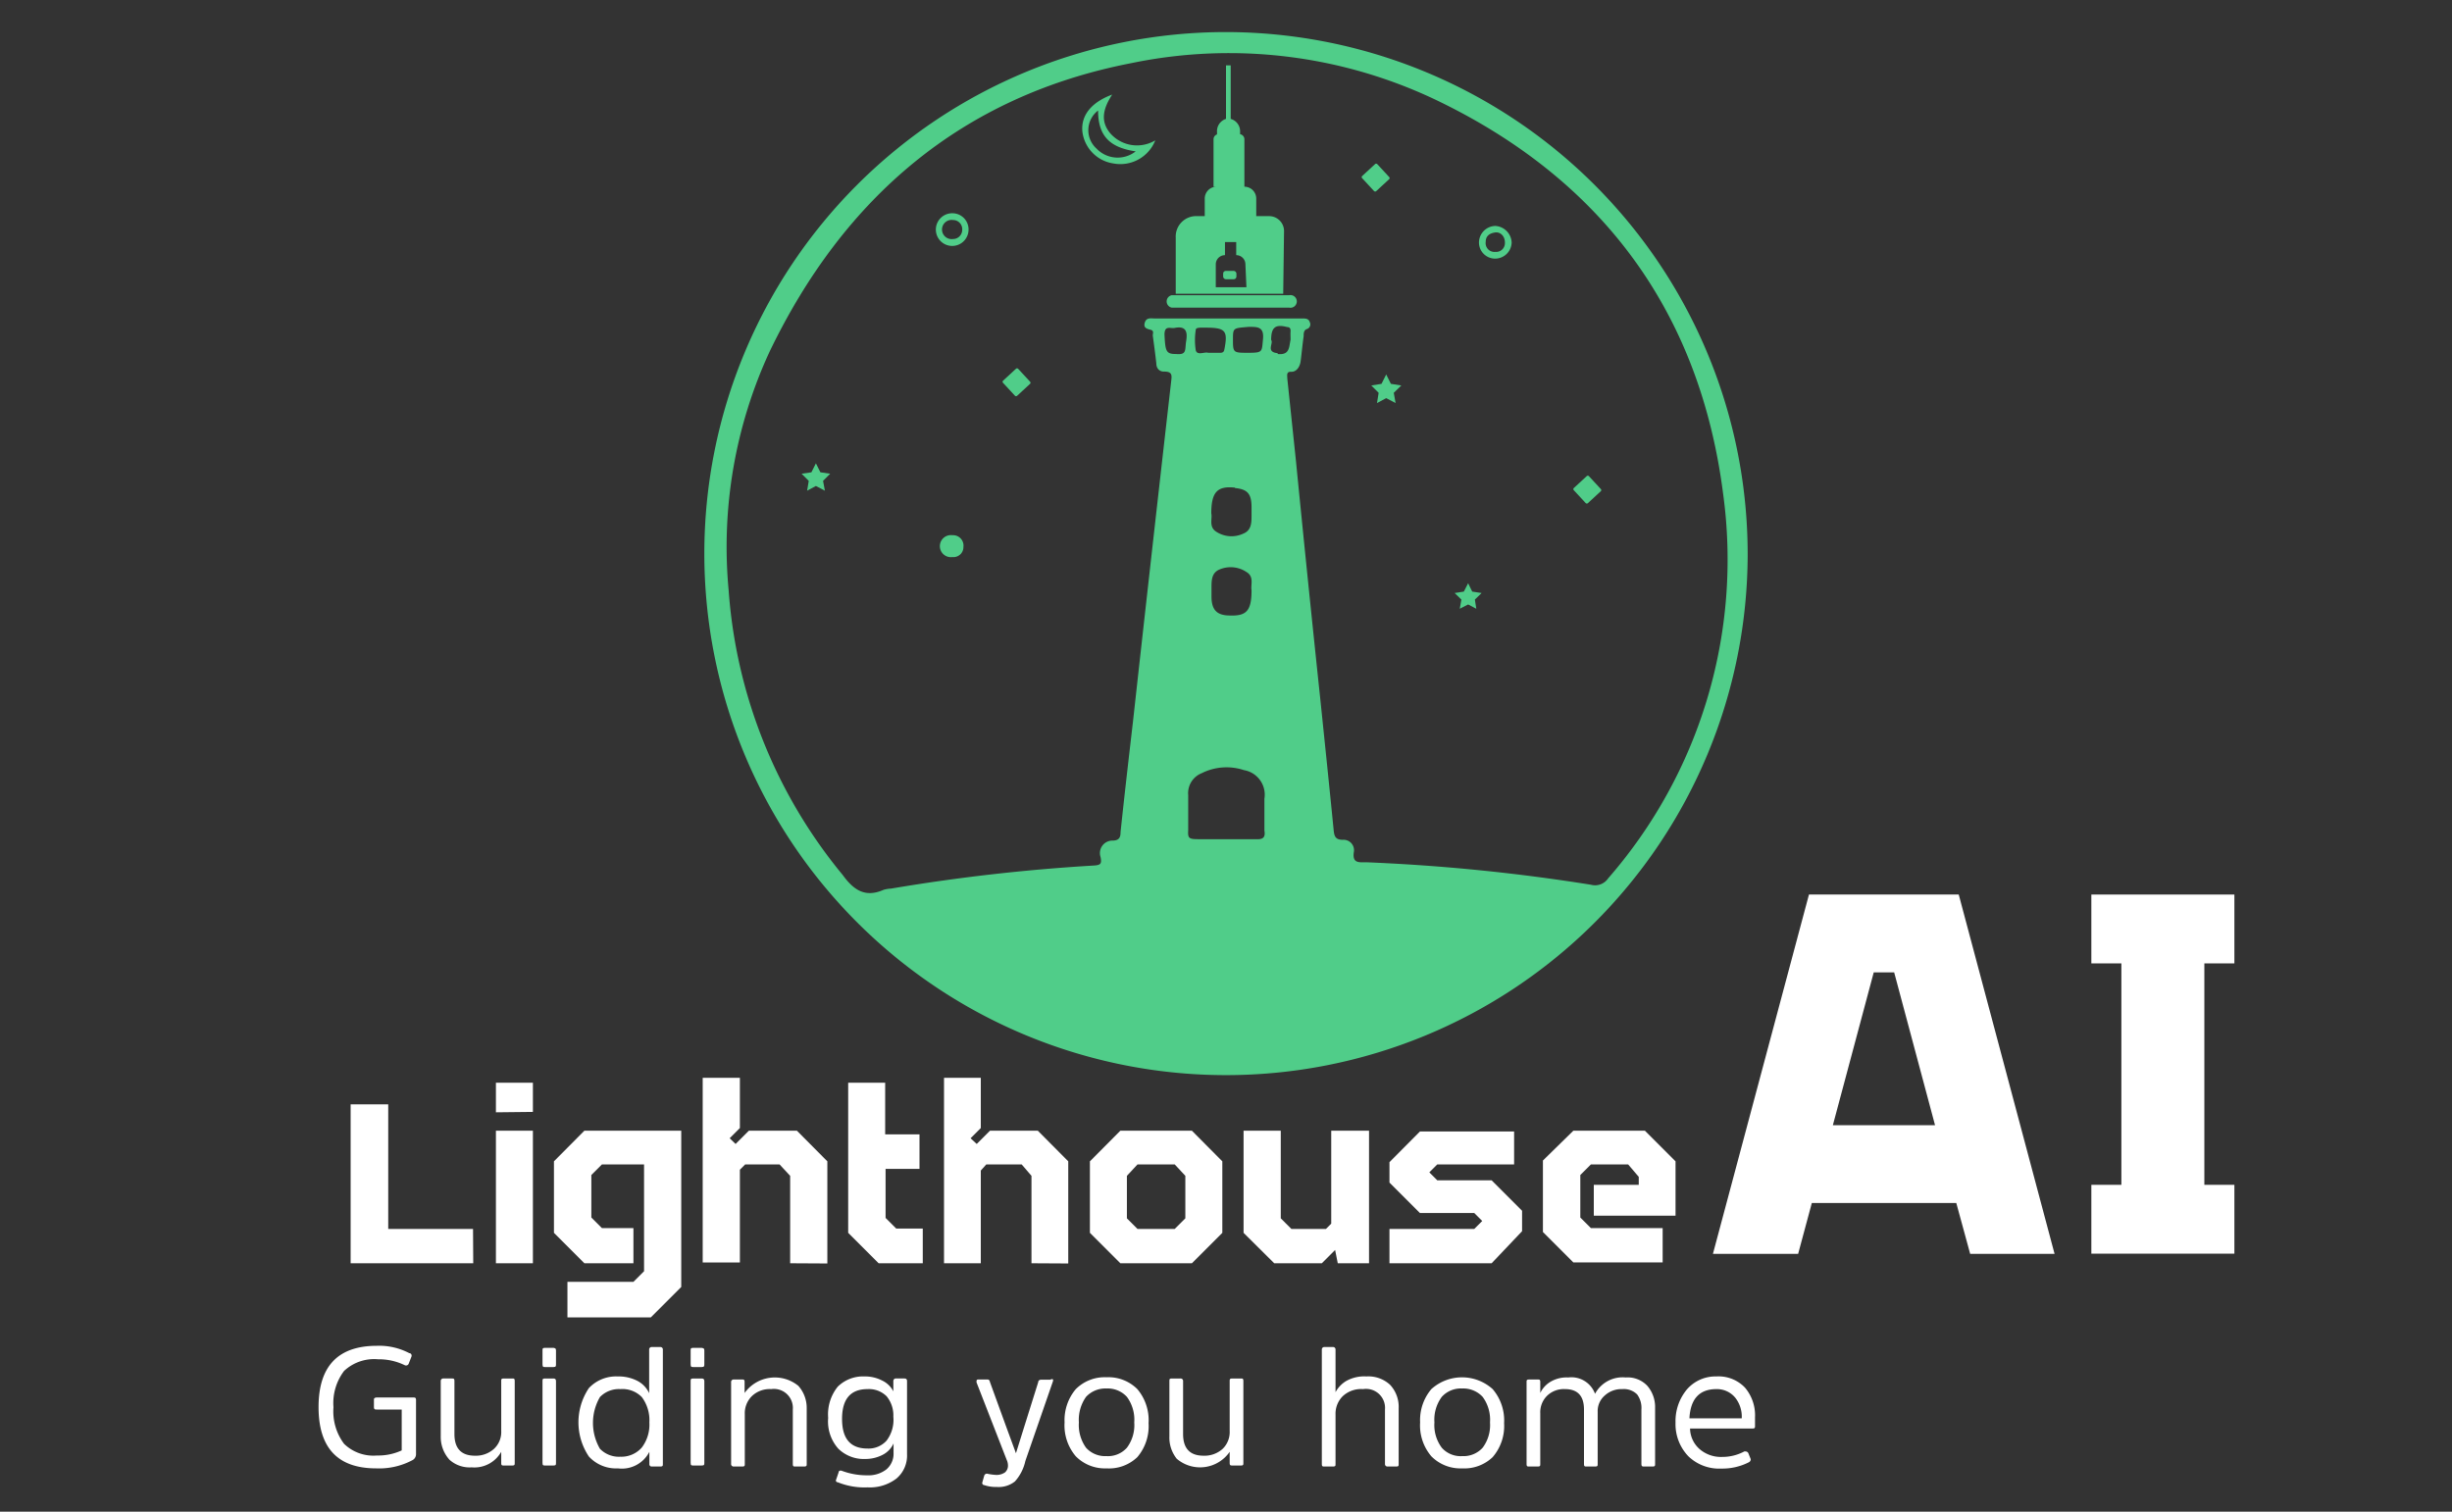 <svg id="Layer_1" data-name="Layer 1" xmlns="http://www.w3.org/2000/svg" viewBox="0 0 120 74"><rect x="0" y="0" width="120" height="74" fill="#333333" stroke="none"/><defs><style>.cls-1{fill:#50cd89;}.cls-2{fill:#fff;}</style></defs><path class="cls-1" d="M63.1,14.45H57.35a.31.31,0,0,0,0,.61H63.1a.31.31,0,1,0,0-.61Z"/><path class="cls-1" d="M60,1.57A25.53,25.53,0,1,0,85.53,27.18,25.56,25.56,0,0,0,60,1.57ZM57.56,17.33c-.49,0-.53-.12-.57-.95,0-.48.3-.28.51-.33.57-.11.62.23.55.65S58.1,17.38,57.56,17.33Zm3.92,23.75c-.49,0-1,0-1.46,0h0c-.47,0-.94,0-1.4,0s-.49-.07-.47-.45c0-.57,0-1.14,0-1.71a1.05,1.05,0,0,1,.66-1.07,2.71,2.71,0,0,1,2.07-.15,1.22,1.22,0,0,1,1,1.4c0,.52,0,1,0,1.56C61.94,41,61.8,41.1,61.48,41.08Zm-.23-12.19c0,1-.24,1.27-1.06,1.24-.65,0-.9-.29-.9-.93v-.42c0-.37,0-.75.41-.91A1.39,1.39,0,0,1,61,28C61.39,28.23,61.2,28.63,61.25,28.89Zm-.81-5c.61.06.8.28.81.9,0,.14,0,.28,0,.42,0,.37,0,.75-.4.91a1.36,1.36,0,0,1-1.34-.1c-.36-.24-.17-.63-.23-.89C59.28,24.08,59.58,23.78,60.44,23.87ZM61.12,16c.44,0,.75,0,.69.61s0,.66-.72.66-.75,0-.75-.62S60.34,16.07,61.12,16Zm-1.2,1.07c0,.15-.08.21-.23.2h-.56c-.18-.06-.53.15-.61-.12a3.23,3.23,0,0,1,0-1c0-.1.13-.1.21-.11h.37C60,16.05,60.09,16.23,59.92,17.11Zm2.61.22c-.6-.06-.19-.48-.32-.65,0-.62.21-.78.78-.63.13,0,.18.08.17.21s0,.27,0,.41C63.08,17,63.12,17.39,62.53,17.33ZM78.7,43a.77.77,0,0,1-.84.31,93.64,93.64,0,0,0-11-1.1c-.33,0-.7.07-.6-.52a.51.51,0,0,0-.54-.58c-.37,0-.42-.18-.45-.46-.21-2.13-.43-4.25-.65-6.38Q64,28.42,63.42,22.53l-.42-4c0-.16-.06-.34.19-.33s.42-.23.46-.5.09-.83.15-1.24c0-.13,0-.29.15-.35a.24.24,0,0,0,.15-.34c-.06-.19-.23-.18-.39-.18H56.52c-.18,0-.41-.06-.49.19s.06.31.27.36.1.2.12.31c.06.44.12.89.17,1.34,0,.25.16.41.39.4.39,0,.37.18.34.45q-.95,8.33-1.87,16.66c-.21,1.81-.42,3.62-.61,5.43,0,.25-.06.41-.38.42a.61.61,0,0,0-.6.8c.07.34,0,.4-.33.42a92,92,0,0,0-9.93,1.13,1.43,1.43,0,0,0-.36.06c-.91.4-1.47,0-2-.73a24.62,24.62,0,0,1-5.58-13.93A22.78,22.78,0,0,1,37.67,17.2c3.62-7.51,9.39-12.5,17.7-14.11A23.54,23.54,0,0,1,70.5,5c8,3.91,12.7,10.35,13.83,19.18A23.75,23.75,0,0,1,78.7,43Z"/><path class="cls-1" d="M46.61,26.2a.54.54,0,1,0,0,1.07.49.49,0,0,0,.54-.5A.51.51,0,0,0,46.61,26.2Z"/><path class="cls-1" d="M54.34,6.53c-.5-.59-.36-1.21.09-1.9-1,.37-1.53,1-1.46,1.8A1.79,1.79,0,0,0,54.48,8a1.84,1.84,0,0,0,2.06-1.13A1.74,1.74,0,0,1,54.34,6.53Zm-.68.74a1.21,1.21,0,0,1,.08-1.86c0,1.24.56,1.81,1.84,2A1.43,1.43,0,0,1,53.66,7.27Z"/><path class="cls-1" d="M46.64,10.44a.8.8,0,1,0,.76.82A.79.79,0,0,0,46.64,10.44Zm0,1.26a.47.47,0,1,1,0-.93.45.45,0,0,1,.45.49A.45.45,0,0,1,46.61,11.7Z"/><path class="cls-1" d="M73.18,11.06a.82.82,0,0,0-.8.8.79.79,0,0,0,.79.8.81.81,0,0,0,.81-.79A.85.85,0,0,0,73.18,11.06Zm.47.83a.43.43,0,0,1-.47.44.43.43,0,0,1-.47-.49c0-.29.19-.42.46-.46S73.66,11.58,73.65,11.89Z"/><polygon class="cls-1" points="40.15 23.12 39.93 22.68 39.71 23.12 39.23 23.19 39.58 23.54 39.5 24.02 39.93 23.79 40.37 24.02 40.28 23.54 40.63 23.19 40.15 23.12"/><polygon class="cls-1" points="68.07 18.79 67.84 18.33 67.61 18.79 67.11 18.87 67.47 19.23 67.39 19.73 67.84 19.49 68.3 19.73 68.21 19.23 68.58 18.87 68.07 18.79"/><polygon class="cls-1" points="72.05 28.96 71.85 28.55 71.64 28.96 71.19 29.03 71.52 29.35 71.44 29.8 71.85 29.59 72.25 29.8 72.18 29.35 72.51 29.03 72.05 28.96"/><rect class="cls-1" x="49.24" y="18.21" width="1.01" height="1.01" rx="0.07" transform="translate(0.51 38.72) rotate(-42.73)"/><rect class="cls-1" x="66.82" y="8.19" width="1.01" height="1.01" rx="0.07" transform="translate(11.97 47.99) rotate(-42.73)"/><rect class="cls-1" x="77.18" y="23.47" width="1.01" height="1.01" rx="0.07" transform="translate(4.35 59.07) rotate(-42.73)"/><rect class="cls-1" x="59.86" y="13.26" width="0.65" height="0.41" rx="0.13"/><path class="cls-1" d="M62.84,11.31a.73.73,0,0,0-.73-.73h-.63V9.72a.58.58,0,0,0-.58-.58h0V6.82a.25.25,0,0,0-.21-.25V6.45a.63.63,0,0,0-.46-.63V3.2H60V5.82a.63.63,0,0,0-.44.63v.13a.25.25,0,0,0-.17.24V9.14h.14a.58.58,0,0,0-.57.58v.86h-.37a1,1,0,0,0-1.05,1.05v2.75h5.26ZM61,14.06h-1.5V12.94a.45.45,0,0,1,.45-.45h0v-.64h.55v.64h0a.45.45,0,0,1,.45.45Z"/><path class="cls-2" d="M23.16,61.84h-6V54.06H19v6.1h4.15Z"/><path class="cls-2" d="M24.27,54.45V53h1.81v1.43Zm0,7.39V55.35h1.81v6.49Z"/><path class="cls-2" d="M31,61.84h-2.4l-1.49-1.49v-3.5l1.49-1.5h4.74V63l-1.49,1.49H27.77V62.75H31l.52-.52V57H29.46l-.52.52v2.08l.52.52H31Z"/><path class="cls-2" d="M38.67,61.84V57.56L38.15,57H36.47l-.26.26v4.54H34.39V52.76h1.82v2.46l-.5.5L36,56l.65-.65H39l1.49,1.5v5Z"/><path class="cls-2" d="M45.16,61.84H43l-1.49-1.49V53h1.81v2.53H45v1.69H43.34v2.4l.52.52h1.3Z"/><path class="cls-2" d="M50.48,61.84V57.56L50,57H48.27L48,57.3v4.54H46.2V52.76H48v2.46l-.5.5.3.28.65-.65h2.34l1.49,1.5v5Z"/><path class="cls-2" d="M53.34,60.35v-3.5l1.49-1.5h3.5l1.49,1.5v3.5l-1.49,1.49h-3.5Zm1.81-2.79v2.08l.52.52h1.82l.52-.52V57.56L57.49,57H55.67Z"/><path class="cls-2" d="M62.68,55.35v4.29l.52.52h1.69l.26-.26V55.35H67v6.49H65.47l-.13-.65-.65.65H62.36l-1.5-1.49v-5Z"/><path class="cls-2" d="M68,60.16h4.15l.39-.39-.39-.39H69.49L68,57.89v-1l1.49-1.5H74.1V57H70.34l-.39.39.39.39H73l1.49,1.49v1L73,61.84H68Z"/><path class="cls-2" d="M78,58H80.2v-.39L79.68,57H77.86l-.52.52v2.08l.52.52h3.51v1.68H77l-1.49-1.49v-3.5L77,55.35h3.5l1.5,1.5v2.66H78Z"/><path class="cls-2" d="M100.55,61.38H96.42l-.68-2.49H88.67L88,61.38H83.83l4.7-17.59h7.33ZM89.7,55.08h5l-2-7.48h-1Z"/><path class="cls-2" d="M109.35,47.16h-1.47V58h1.47v3.37h-7V58h1.47V47.16h-1.47V43.79h7Z"/><path class="cls-2" d="M18.45,68.41h1.76c.1,0,.15,0,.15.13v2.65a.33.33,0,0,1-.16.28,3.46,3.46,0,0,1-1.79.41c-1.88,0-2.82-1-2.82-3s.95-3,2.86-3a3.16,3.16,0,0,1,1.58.36c.09,0,.13.09.11.16l-.14.36a.14.14,0,0,1-.19.07,2.9,2.9,0,0,0-1.31-.29,2.15,2.15,0,0,0-1.66.57,2.61,2.61,0,0,0-.52,1.78,2.64,2.64,0,0,0,.52,1.79,2.06,2.06,0,0,0,1.61.57A2.74,2.74,0,0,0,19.66,71V69H18.45c-.1,0-.15,0-.15-.13v-.37C18.3,68.45,18.35,68.41,18.45,68.41Z"/><path class="cls-2" d="M21.57,70.31v-2.7a.12.12,0,0,1,.13-.13h.41c.09,0,.13,0,.13.13V70.2c0,.71.34,1.06,1,1.06a1.32,1.32,0,0,0,.93-.33,1.12,1.12,0,0,0,.36-.88V67.61c0-.09,0-.13.13-.13h.41c.08,0,.12,0,.12.13v4c0,.09,0,.13-.12.13h-.41c-.09,0-.13,0-.13-.12v-.55a1.51,1.51,0,0,1-1.45.76A1.47,1.47,0,0,1,22,71.46,1.66,1.66,0,0,1,21.57,70.31Z"/><path class="cls-2" d="M27.21,66.11v.67c0,.09,0,.14-.12.14h-.42c-.08,0-.12,0-.12-.14v-.67c0-.09,0-.13.12-.13h.42C27.17,66,27.21,66,27.21,66.11Zm0,1.5v4c0,.09,0,.13-.12.13h-.42c-.08,0-.12,0-.12-.13v-4c0-.09,0-.13.12-.13h.42C27.17,67.48,27.21,67.52,27.21,67.61Z"/><path class="cls-2" d="M31.78,71.67v-.6a1.51,1.51,0,0,1-1.54.81,1.8,1.8,0,0,1-1.42-.58,3,3,0,0,1,0-3.35,1.83,1.83,0,0,1,1.42-.57,2,2,0,0,1,.94.21,1.29,1.29,0,0,1,.59.61V66.07a.12.12,0,0,1,.13-.13h.41a.12.12,0,0,1,.13.13v5.59c0,.09,0,.13-.13.13H31.9A.11.11,0,0,1,31.78,71.67Zm-.37-.81a1.86,1.86,0,0,0,.37-1.23,1.89,1.89,0,0,0-.37-1.24A1.33,1.33,0,0,0,30.36,68a1.29,1.29,0,0,0-1,.39,2.52,2.52,0,0,0,0,2.53,1.29,1.29,0,0,0,1,.39A1.33,1.33,0,0,0,31.41,70.86Z"/><path class="cls-2" d="M34.47,66.11v.67c0,.09,0,.14-.13.14h-.41c-.09,0-.13,0-.13-.14v-.67c0-.09,0-.13.13-.13h.41C34.43,66,34.47,66,34.47,66.11Zm0,1.5v4c0,.09,0,.13-.13.13h-.41c-.09,0-.13,0-.13-.13v-4c0-.09,0-.13.13-.13h.41C34.43,67.48,34.47,67.52,34.47,67.61Z"/><path class="cls-2" d="M39.48,68.94v2.72c0,.09,0,.13-.14.13h-.41c-.09,0-.13,0-.13-.13V69a.93.93,0,0,0-1.06-1,1.26,1.26,0,0,0-.94.34,1.18,1.18,0,0,0-.35.89v2.43c0,.09,0,.13-.13.13h-.41a.12.12,0,0,1-.13-.13v-4a.12.12,0,0,1,.13-.13h.4c.09,0,.13,0,.13.12v.54a1.82,1.82,0,0,1,2.63-.35A1.62,1.62,0,0,1,39.48,68.94Z"/><path class="cls-2" d="M44.39,67.61v3.57a1.47,1.47,0,0,1-.52,1.2,2.14,2.14,0,0,1-1.41.43A3.48,3.48,0,0,1,41,72.56c-.08,0-.11-.08-.08-.13l.12-.35c0-.08.08-.11.16-.08a3.47,3.47,0,0,0,1.24.22,1.43,1.43,0,0,0,.94-.29,1,1,0,0,0,.35-.8v-.47a1.17,1.17,0,0,1-.54.56,1.81,1.81,0,0,1-.85.2,1.78,1.78,0,0,1-1.31-.5,2,2,0,0,1-.5-1.51A2.16,2.16,0,0,1,41,67.88a1.76,1.76,0,0,1,1.31-.5,1.81,1.81,0,0,1,.86.2,1.18,1.18,0,0,1,.55.53V67.6a.12.12,0,0,1,.14-.12h.4C44.35,67.48,44.39,67.52,44.39,67.61Zm-.67,1.74a1.47,1.47,0,0,0-.33-1,1.23,1.23,0,0,0-.93-.35c-.84,0-1.25.49-1.25,1.46s.41,1.45,1.25,1.45a1.18,1.18,0,0,0,.93-.39A1.68,1.68,0,0,0,43.72,69.35Z"/><path class="cls-2" d="M51.53,67.62l-1.35,3.9a2.2,2.2,0,0,1-.51,1,1.28,1.28,0,0,1-.89.27,1.75,1.75,0,0,1-.61-.09c-.07,0-.11-.07-.1-.12l.1-.35a.14.14,0,0,1,.14-.09,2.48,2.48,0,0,0,.43.06.72.72,0,0,0,.44-.12.43.43,0,0,0,.15-.34.66.66,0,0,0-.06-.27l-1.48-3.8c0-.1,0-.14.09-.14h.43c.06,0,.11,0,.14.13l.8,2.2.47,1.28h0l.4-1.28.69-2.2c0-.08.07-.12.14-.12h.45C51.52,67.48,51.56,67.52,51.53,67.62Z"/><path class="cls-2" d="M54.15,71.88a2,2,0,0,1-1.5-.59,2.33,2.33,0,0,1-.55-1.66A2.35,2.35,0,0,1,52.65,68a2,2,0,0,1,1.5-.58,2,2,0,0,1,1.51.58,2.35,2.35,0,0,1,.55,1.67,2.33,2.33,0,0,1-.55,1.66A2,2,0,0,1,54.15,71.88Zm0-.6a1.24,1.24,0,0,0,1-.41,1.85,1.85,0,0,0,.36-1.24,1.88,1.88,0,0,0-.36-1.25,1.27,1.27,0,0,0-1-.41,1.29,1.29,0,0,0-1,.41,1.94,1.94,0,0,0-.35,1.25,1.91,1.91,0,0,0,.35,1.24A1.26,1.26,0,0,0,54.15,71.28Z"/><path class="cls-2" d="M57.23,70.31v-2.7c0-.09,0-.13.13-.13h.41a.12.12,0,0,1,.13.13V70.2c0,.71.34,1.06,1,1.06a1.32,1.32,0,0,0,.93-.33,1.14,1.14,0,0,0,.35-.88V67.61c0-.09,0-.13.14-.13h.41c.08,0,.12,0,.12.13v4c0,.09,0,.13-.12.13h-.41c-.09,0-.14,0-.14-.12v-.55a1.76,1.76,0,0,1-2.59.34A1.66,1.66,0,0,1,57.23,70.31Z"/><path class="cls-2" d="M68.45,68.94v2.72c0,.09,0,.13-.12.13h-.42a.12.12,0,0,1-.13-.13V69a.93.93,0,0,0-1.07-1,1.32,1.32,0,0,0-1,.35,1.21,1.21,0,0,0-.35.89v2.43c0,.08,0,.12-.13.12h-.41c-.09,0-.13,0-.13-.13V66.07a.12.12,0,0,1,.13-.13h.41a.12.12,0,0,1,.13.13v2.08a1.44,1.44,0,0,1,.51-.54,1.8,1.8,0,0,1,1-.23,1.56,1.56,0,0,1,1.16.41A1.58,1.58,0,0,1,68.45,68.94Z"/><path class="cls-2" d="M71.56,71.88a2,2,0,0,1-1.51-.59,2.33,2.33,0,0,1-.55-1.66A2.35,2.35,0,0,1,70.05,68a2.24,2.24,0,0,1,3,0,2.36,2.36,0,0,1,.56,1.67,2.33,2.33,0,0,1-.56,1.66A2,2,0,0,1,71.56,71.88Zm0-.6a1.26,1.26,0,0,0,1-.41,1.85,1.85,0,0,0,.36-1.24,1.88,1.88,0,0,0-.36-1.25,1.29,1.29,0,0,0-1-.41,1.26,1.26,0,0,0-1,.41,1.88,1.88,0,0,0-.36,1.25,1.85,1.85,0,0,0,.36,1.24A1.23,1.23,0,0,0,71.56,71.28Z"/><path class="cls-2" d="M78.19,69.11v2.55c0,.09,0,.13-.13.13h-.41c-.09,0-.13,0-.13-.13V69q0-1-.93-1a1.17,1.17,0,0,0-.88.33,1.13,1.13,0,0,0-.33.85v2.48c0,.09,0,.13-.13.13h-.41c-.09,0-.13,0-.13-.13v-4c0-.09,0-.13.13-.13h.41c.09,0,.13,0,.13.12v.54a1.29,1.29,0,0,1,.47-.53,1.54,1.54,0,0,1,.9-.23,1.23,1.23,0,0,1,1.31.8,1.53,1.53,0,0,1,1.5-.8,1.32,1.32,0,0,1,1.06.41A1.59,1.59,0,0,1,81,68.91v2.75c0,.09,0,.13-.13.13h-.4c-.09,0-.14,0-.14-.13V69a1.11,1.11,0,0,0-.21-.74.92.92,0,0,0-.72-.26,1.21,1.21,0,0,0-.87.32A1,1,0,0,0,78.19,69.11Z"/><path class="cls-2" d="M84.28,71.32a2.29,2.29,0,0,0,1.09-.27c.08,0,.14,0,.19.08l.12.3q0,.1-.09.15a2.84,2.84,0,0,1-1.34.31,2.17,2.17,0,0,1-1.62-.6A2.27,2.27,0,0,1,82,69.64,2.42,2.42,0,0,1,82.57,68,1.85,1.85,0,0,1,84,67.38a1.78,1.78,0,0,1,1.4.55,2.09,2.09,0,0,1,.49,1.45v.42c0,.09,0,.13-.14.13H82.71a1.37,1.37,0,0,0,.46,1A1.6,1.6,0,0,0,84.28,71.32ZM84,68c-.83,0-1.27.48-1.32,1.43h2.56v0a1.5,1.5,0,0,0-.31-1A1.16,1.16,0,0,0,84,68Z"/></svg>